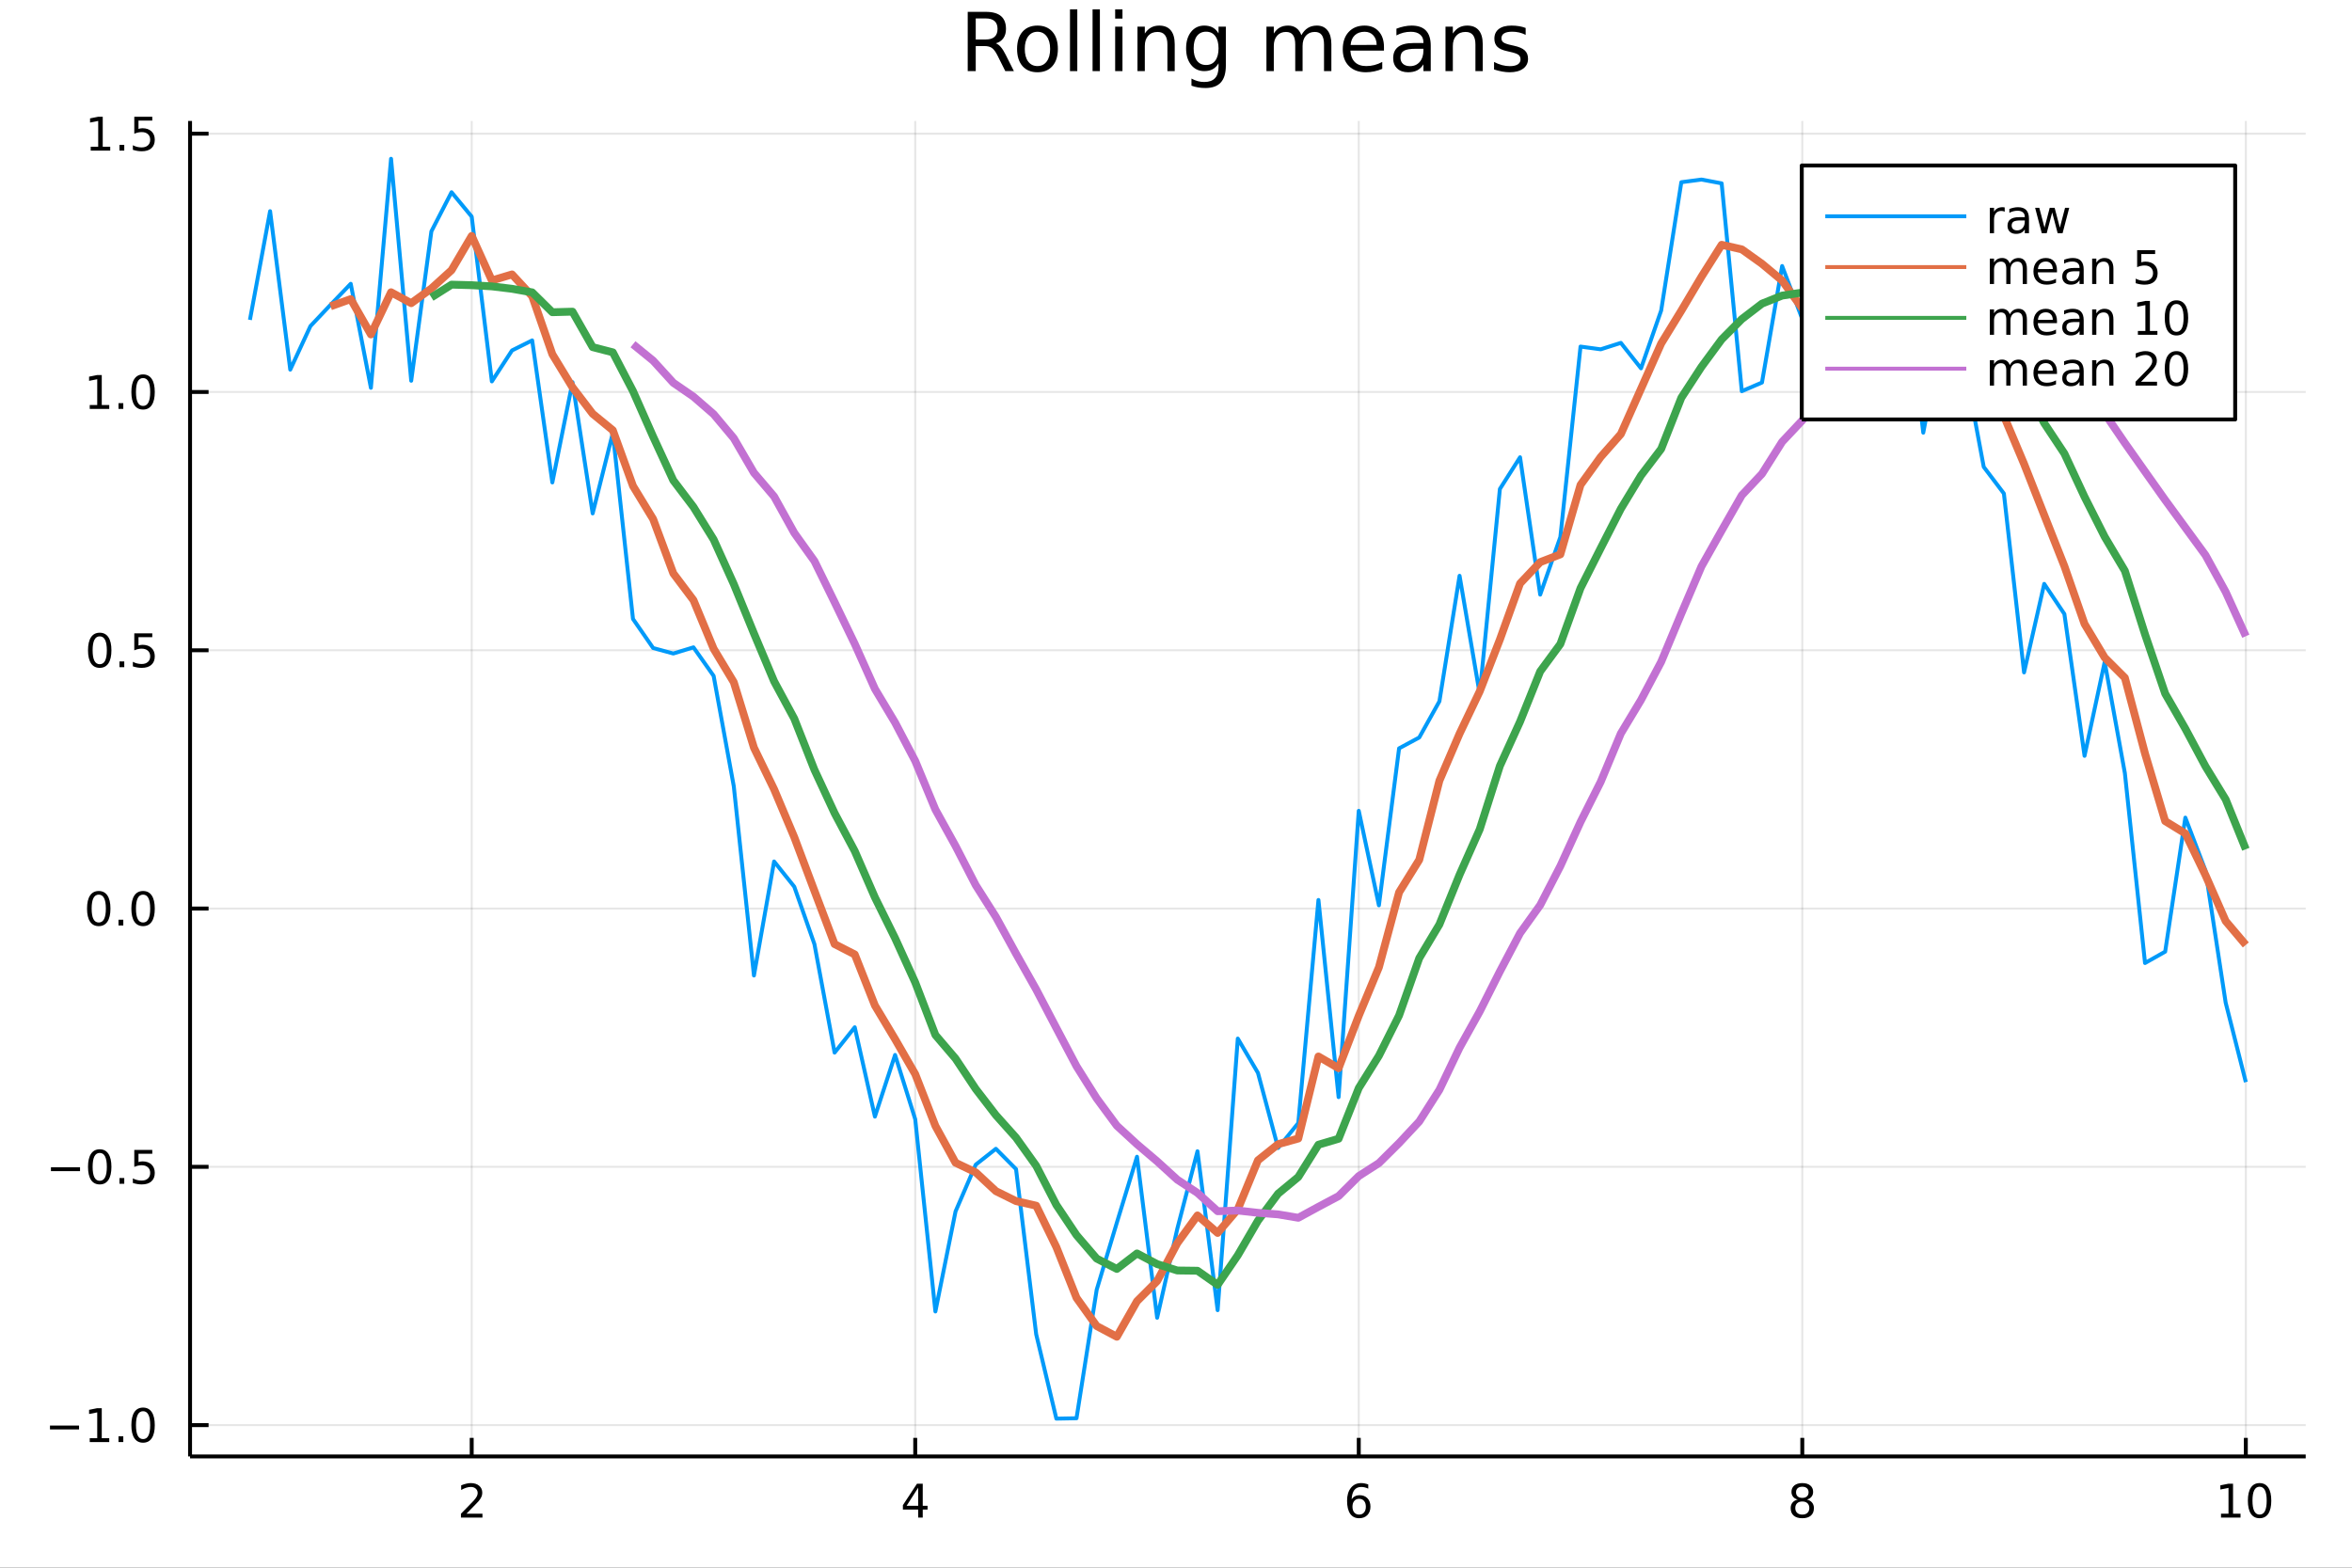 <?xml version="1.0" encoding="utf-8"?>
<svg xmlns="http://www.w3.org/2000/svg" xmlns:xlink="http://www.w3.org/1999/xlink" width="600" height="400" viewBox="0 0 2400 1600">
<rect x="0" y="0" width="2400" height="1600" fill="#333333" stroke="none"/>
<defs>
  <clipPath id="clip200">
    <rect x="0" y="0" width="2400" height="1600"/>
  </clipPath>
</defs>
<path clip-path="url(#clip200)" d="
M0 1600 L2400 1600 L2400 0 L0 0  Z
  " fill="#ffffff" fill-rule="evenodd" fill-opacity="1"/>
<defs>
  <clipPath id="clip201">
    <rect x="480" y="0" width="1681" height="1600"/>
  </clipPath>
</defs>
<path clip-path="url(#clip200)" d="
M193.936 1486.45 L2352.76 1486.45 L2352.76 123.472 L193.936 123.472  Z
  " fill="#ffffff" fill-rule="evenodd" fill-opacity="1"/>
<defs>
  <clipPath id="clip202">
    <rect x="193" y="123" width="2160" height="1364"/>
  </clipPath>
</defs>
<polyline clip-path="url(#clip202)" style="stroke:#000000; stroke-linecap:butt; stroke-linejoin:round; stroke-width:2; stroke-opacity:0.1; fill:none" points="
  481.326,1486.45 481.326,123.472 
  "/>
<polyline clip-path="url(#clip202)" style="stroke:#000000; stroke-linecap:butt; stroke-linejoin:round; stroke-width:2; stroke-opacity:0.1; fill:none" points="
  933.909,1486.45 933.909,123.472 
  "/>
<polyline clip-path="url(#clip202)" style="stroke:#000000; stroke-linecap:butt; stroke-linejoin:round; stroke-width:2; stroke-opacity:0.1; fill:none" points="
  1386.49,1486.45 1386.49,123.472 
  "/>
<polyline clip-path="url(#clip202)" style="stroke:#000000; stroke-linecap:butt; stroke-linejoin:round; stroke-width:2; stroke-opacity:0.1; fill:none" points="
  1839.07,1486.45 1839.07,123.472 
  "/>
<polyline clip-path="url(#clip202)" style="stroke:#000000; stroke-linecap:butt; stroke-linejoin:round; stroke-width:2; stroke-opacity:0.1; fill:none" points="
  2291.66,1486.45 2291.66,123.472 
  "/>
<polyline clip-path="url(#clip200)" style="stroke:#000000; stroke-linecap:butt; stroke-linejoin:round; stroke-width:4; stroke-opacity:1; fill:none" points="
  193.936,1486.45 2352.76,1486.45 
  "/>
<polyline clip-path="url(#clip200)" style="stroke:#000000; stroke-linecap:butt; stroke-linejoin:round; stroke-width:4; stroke-opacity:1; fill:none" points="
  481.326,1486.45 481.326,1467.55 
  "/>
<polyline clip-path="url(#clip200)" style="stroke:#000000; stroke-linecap:butt; stroke-linejoin:round; stroke-width:4; stroke-opacity:1; fill:none" points="
  933.909,1486.45 933.909,1467.55 
  "/>
<polyline clip-path="url(#clip200)" style="stroke:#000000; stroke-linecap:butt; stroke-linejoin:round; stroke-width:4; stroke-opacity:1; fill:none" points="
  1386.49,1486.45 1386.49,1467.55 
  "/>
<polyline clip-path="url(#clip200)" style="stroke:#000000; stroke-linecap:butt; stroke-linejoin:round; stroke-width:4; stroke-opacity:1; fill:none" points="
  1839.07,1486.45 1839.07,1467.55 
  "/>
<polyline clip-path="url(#clip200)" style="stroke:#000000; stroke-linecap:butt; stroke-linejoin:round; stroke-width:4; stroke-opacity:1; fill:none" points="
  2291.66,1486.45 2291.66,1467.55 
  "/>
<path clip-path="url(#clip200)" d="M475.979 1544.91 L492.298 1544.91 L492.298 1548.85 L470.354 1548.85 L470.354 1544.91 Q473.016 1542.16 477.599 1537.53 Q482.206 1532.88 483.386 1531.53 Q485.632 1529.01 486.511 1527.27 Q487.414 1525.51 487.414 1523.82 Q487.414 1521.07 485.47 1519.33 Q483.548 1517.6 480.446 1517.6 Q478.247 1517.6 475.794 1518.36 Q473.363 1519.13 470.585 1520.68 L470.585 1515.95 Q473.409 1514.82 475.863 1514.24 Q478.317 1513.66 480.354 1513.66 Q485.724 1513.66 488.919 1516.35 Q492.113 1519.03 492.113 1523.52 Q492.113 1525.65 491.303 1527.57 Q490.516 1529.47 488.409 1532.07 Q487.831 1532.74 484.729 1535.95 Q481.627 1539.15 475.979 1544.91 Z" fill="#000000" fill-rule="evenodd" fill-opacity="1" /><path clip-path="url(#clip200)" d="M936.918 1518.36 L925.113 1536.81 L936.918 1536.81 L936.918 1518.36 M935.691 1514.29 L941.571 1514.29 L941.571 1536.81 L946.501 1536.81 L946.501 1540.7 L941.571 1540.7 L941.571 1548.85 L936.918 1548.85 L936.918 1540.7 L921.316 1540.7 L921.316 1536.19 L935.691 1514.29 Z" fill="#000000" fill-rule="evenodd" fill-opacity="1" /><path clip-path="url(#clip200)" d="M1386.9 1529.7 Q1383.75 1529.7 1381.9 1531.86 Q1380.07 1534.01 1380.07 1537.76 Q1380.07 1541.49 1381.9 1543.66 Q1383.75 1545.82 1386.9 1545.82 Q1390.04 1545.82 1391.87 1543.66 Q1393.73 1541.49 1393.73 1537.76 Q1393.73 1534.01 1391.87 1531.86 Q1390.04 1529.7 1386.9 1529.7 M1396.18 1515.05 L1396.18 1519.31 Q1394.42 1518.48 1392.61 1518.04 Q1390.83 1517.6 1389.07 1517.6 Q1384.44 1517.6 1381.99 1520.72 Q1379.56 1523.85 1379.21 1530.17 Q1380.58 1528.15 1382.64 1527.09 Q1384.7 1526 1387.17 1526 Q1392.38 1526 1395.39 1529.17 Q1398.42 1532.32 1398.42 1537.76 Q1398.42 1543.08 1395.28 1546.3 Q1392.13 1549.52 1386.9 1549.52 Q1380.9 1549.52 1377.73 1544.94 Q1374.56 1540.33 1374.56 1531.6 Q1374.56 1523.41 1378.45 1518.55 Q1382.34 1513.66 1388.89 1513.66 Q1390.65 1513.66 1392.43 1514.01 Q1394.23 1514.36 1396.18 1515.05 Z" fill="#000000" fill-rule="evenodd" fill-opacity="1" /><path clip-path="url(#clip200)" d="M1839.07 1532.44 Q1835.74 1532.44 1833.82 1534.22 Q1831.92 1536 1831.92 1539.13 Q1831.92 1542.25 1833.82 1544.03 Q1835.74 1545.82 1839.07 1545.82 Q1842.41 1545.82 1844.33 1544.03 Q1846.25 1542.23 1846.25 1539.13 Q1846.25 1536 1844.33 1534.22 Q1842.43 1532.44 1839.07 1532.44 M1834.4 1530.45 Q1831.39 1529.7 1829.7 1527.64 Q1828.03 1525.58 1828.03 1522.62 Q1828.03 1518.48 1830.97 1516.07 Q1833.94 1513.66 1839.07 1513.66 Q1844.24 1513.66 1847.18 1516.07 Q1850.12 1518.48 1850.12 1522.62 Q1850.12 1525.58 1848.43 1527.64 Q1846.76 1529.7 1843.77 1530.45 Q1847.15 1531.23 1849.03 1533.52 Q1850.93 1535.82 1850.93 1539.13 Q1850.93 1544.15 1847.85 1546.83 Q1844.79 1549.52 1839.07 1549.52 Q1833.36 1549.52 1830.28 1546.83 Q1827.22 1544.15 1827.22 1539.13 Q1827.22 1535.82 1829.12 1533.52 Q1831.02 1531.23 1834.4 1530.45 M1832.69 1523.06 Q1832.69 1525.75 1834.35 1527.25 Q1836.04 1528.76 1839.07 1528.76 Q1842.08 1528.76 1843.77 1527.25 Q1845.49 1525.75 1845.49 1523.06 Q1845.49 1520.38 1843.77 1518.87 Q1842.08 1517.37 1839.07 1517.37 Q1836.04 1517.37 1834.35 1518.87 Q1832.69 1520.38 1832.69 1523.06 Z" fill="#000000" fill-rule="evenodd" fill-opacity="1" /><path clip-path="url(#clip200)" d="M2266.34 1544.91 L2273.98 1544.91 L2273.98 1518.55 L2265.67 1520.21 L2265.67 1515.95 L2273.94 1514.29 L2278.61 1514.29 L2278.61 1544.91 L2286.25 1544.91 L2286.25 1548.85 L2266.34 1548.85 L2266.34 1544.91 Z" fill="#000000" fill-rule="evenodd" fill-opacity="1" /><path clip-path="url(#clip200)" d="M2305.7 1517.37 Q2302.09 1517.37 2300.26 1520.93 Q2298.45 1524.47 2298.45 1531.6 Q2298.45 1538.71 2300.26 1542.27 Q2302.09 1545.82 2305.7 1545.82 Q2309.33 1545.82 2311.14 1542.27 Q2312.96 1538.71 2312.96 1531.6 Q2312.96 1524.47 2311.14 1520.93 Q2309.33 1517.37 2305.7 1517.37 M2305.7 1513.66 Q2311.51 1513.66 2314.56 1518.27 Q2317.64 1522.85 2317.64 1531.6 Q2317.64 1540.33 2314.56 1544.94 Q2311.51 1549.52 2305.7 1549.52 Q2299.89 1549.52 2296.81 1544.94 Q2293.75 1540.33 2293.75 1531.6 Q2293.75 1522.85 2296.81 1518.27 Q2299.89 1513.66 2305.7 1513.66 Z" fill="#000000" fill-rule="evenodd" fill-opacity="1" /><polyline clip-path="url(#clip202)" style="stroke:#000000; stroke-linecap:butt; stroke-linejoin:round; stroke-width:2; stroke-opacity:0.1; fill:none" points="
  193.936,1454.5 2352.76,1454.5 
  "/>
<polyline clip-path="url(#clip202)" style="stroke:#000000; stroke-linecap:butt; stroke-linejoin:round; stroke-width:2; stroke-opacity:0.1; fill:none" points="
  193.936,1190.89 2352.76,1190.89 
  "/>
<polyline clip-path="url(#clip202)" style="stroke:#000000; stroke-linecap:butt; stroke-linejoin:round; stroke-width:2; stroke-opacity:0.1; fill:none" points="
  193.936,927.278 2352.76,927.278 
  "/>
<polyline clip-path="url(#clip202)" style="stroke:#000000; stroke-linecap:butt; stroke-linejoin:round; stroke-width:2; stroke-opacity:0.1; fill:none" points="
  193.936,663.666 2352.76,663.666 
  "/>
<polyline clip-path="url(#clip202)" style="stroke:#000000; stroke-linecap:butt; stroke-linejoin:round; stroke-width:2; stroke-opacity:0.1; fill:none" points="
  193.936,400.053 2352.76,400.053 
  "/>
<polyline clip-path="url(#clip202)" style="stroke:#000000; stroke-linecap:butt; stroke-linejoin:round; stroke-width:2; stroke-opacity:0.1; fill:none" points="
  193.936,136.441 2352.76,136.441 
  "/>
<polyline clip-path="url(#clip200)" style="stroke:#000000; stroke-linecap:butt; stroke-linejoin:round; stroke-width:4; stroke-opacity:1; fill:none" points="
  193.936,1486.45 193.936,123.472 
  "/>
<polyline clip-path="url(#clip200)" style="stroke:#000000; stroke-linecap:butt; stroke-linejoin:round; stroke-width:4; stroke-opacity:1; fill:none" points="
  193.936,1454.5 212.834,1454.5 
  "/>
<polyline clip-path="url(#clip200)" style="stroke:#000000; stroke-linecap:butt; stroke-linejoin:round; stroke-width:4; stroke-opacity:1; fill:none" points="
  193.936,1190.89 212.834,1190.89 
  "/>
<polyline clip-path="url(#clip200)" style="stroke:#000000; stroke-linecap:butt; stroke-linejoin:round; stroke-width:4; stroke-opacity:1; fill:none" points="
  193.936,927.278 212.834,927.278 
  "/>
<polyline clip-path="url(#clip200)" style="stroke:#000000; stroke-linecap:butt; stroke-linejoin:round; stroke-width:4; stroke-opacity:1; fill:none" points="
  193.936,663.666 212.834,663.666 
  "/>
<polyline clip-path="url(#clip200)" style="stroke:#000000; stroke-linecap:butt; stroke-linejoin:round; stroke-width:4; stroke-opacity:1; fill:none" points="
  193.936,400.053 212.834,400.053 
  "/>
<polyline clip-path="url(#clip200)" style="stroke:#000000; stroke-linecap:butt; stroke-linejoin:round; stroke-width:4; stroke-opacity:1; fill:none" points="
  193.936,136.441 212.834,136.441 
  "/>
<path clip-path="url(#clip200)" d="M50.992 1454.95 L80.668 1454.95 L80.668 1458.89 L50.992 1458.89 L50.992 1454.95 Z" fill="#000000" fill-rule="evenodd" fill-opacity="1" /><path clip-path="url(#clip200)" d="M91.571 1467.85 L99.21 1467.85 L99.21 1441.48 L90.899 1443.15 L90.899 1438.89 L99.163 1437.22 L103.839 1437.22 L103.839 1467.85 L111.478 1467.85 L111.478 1471.78 L91.571 1471.78 L91.571 1467.85 Z" fill="#000000" fill-rule="evenodd" fill-opacity="1" /><path clip-path="url(#clip200)" d="M120.922 1465.9 L125.807 1465.9 L125.807 1471.78 L120.922 1471.78 L120.922 1465.9 Z" fill="#000000" fill-rule="evenodd" fill-opacity="1" /><path clip-path="url(#clip200)" d="M145.992 1440.3 Q142.381 1440.3 140.552 1443.87 Q138.746 1447.41 138.746 1454.54 Q138.746 1461.64 140.552 1465.21 Q142.381 1468.75 145.992 1468.75 Q149.626 1468.75 151.431 1465.21 Q153.26 1461.64 153.26 1454.54 Q153.26 1447.41 151.431 1443.87 Q149.626 1440.3 145.992 1440.3 M145.992 1436.6 Q151.802 1436.6 154.857 1441.2 Q157.936 1445.79 157.936 1454.54 Q157.936 1463.26 154.857 1467.87 Q151.802 1472.45 145.992 1472.45 Q140.181 1472.45 137.103 1467.87 Q134.047 1463.26 134.047 1454.54 Q134.047 1445.79 137.103 1441.2 Q140.181 1436.6 145.992 1436.6 Z" fill="#000000" fill-rule="evenodd" fill-opacity="1" /><path clip-path="url(#clip200)" d="M51.987 1191.34 L81.663 1191.34 L81.663 1195.28 L51.987 1195.28 L51.987 1191.34 Z" fill="#000000" fill-rule="evenodd" fill-opacity="1" /><path clip-path="url(#clip200)" d="M101.756 1176.69 Q98.145 1176.69 96.316 1180.25 Q94.51 1183.8 94.51 1190.92 Q94.51 1198.03 96.316 1201.6 Q98.145 1205.14 101.756 1205.14 Q105.39 1205.14 107.196 1201.6 Q109.024 1198.03 109.024 1190.92 Q109.024 1183.8 107.196 1180.25 Q105.39 1176.69 101.756 1176.69 M101.756 1172.98 Q107.566 1172.98 110.621 1177.59 Q113.7 1182.17 113.7 1190.92 Q113.7 1199.65 110.621 1204.26 Q107.566 1208.84 101.756 1208.84 Q95.946 1208.84 92.867 1204.26 Q89.811 1199.65 89.811 1190.92 Q89.811 1182.17 92.867 1177.59 Q95.946 1172.98 101.756 1172.98 Z" fill="#000000" fill-rule="evenodd" fill-opacity="1" /><path clip-path="url(#clip200)" d="M121.918 1202.29 L126.802 1202.29 L126.802 1208.17 L121.918 1208.17 L121.918 1202.29 Z" fill="#000000" fill-rule="evenodd" fill-opacity="1" /><path clip-path="url(#clip200)" d="M137.033 1173.61 L155.39 1173.61 L155.39 1177.55 L141.316 1177.55 L141.316 1186.02 Q142.334 1185.67 143.353 1185.51 Q144.371 1185.32 145.39 1185.32 Q151.177 1185.32 154.556 1188.49 Q157.936 1191.67 157.936 1197.08 Q157.936 1202.66 154.464 1205.76 Q150.992 1208.84 144.672 1208.84 Q142.496 1208.84 140.228 1208.47 Q137.982 1208.1 135.575 1207.36 L135.575 1202.66 Q137.658 1203.79 139.881 1204.35 Q142.103 1204.91 144.58 1204.91 Q148.584 1204.91 150.922 1202.8 Q153.26 1200.69 153.26 1197.08 Q153.26 1193.47 150.922 1191.36 Q148.584 1189.26 144.58 1189.26 Q142.705 1189.26 140.83 1189.67 Q138.978 1190.09 137.033 1190.97 L137.033 1173.61 Z" fill="#000000" fill-rule="evenodd" fill-opacity="1" /><path clip-path="url(#clip200)" d="M100.76 913.076 Q97.149 913.076 95.321 916.641 Q93.515 920.183 93.515 927.312 Q93.515 934.419 95.321 937.984 Q97.149 941.525 100.76 941.525 Q104.395 941.525 106.2 937.984 Q108.029 934.419 108.029 927.312 Q108.029 920.183 106.2 916.641 Q104.395 913.076 100.76 913.076 M100.76 909.373 Q106.571 909.373 109.626 913.979 Q112.705 918.562 112.705 927.312 Q112.705 936.039 109.626 940.646 Q106.571 945.229 100.76 945.229 Q94.95 945.229 91.871 940.646 Q88.816 936.039 88.816 927.312 Q88.816 918.562 91.871 913.979 Q94.95 909.373 100.76 909.373 Z" fill="#000000" fill-rule="evenodd" fill-opacity="1" /><path clip-path="url(#clip200)" d="M120.922 938.678 L125.807 938.678 L125.807 944.558 L120.922 944.558 L120.922 938.678 Z" fill="#000000" fill-rule="evenodd" fill-opacity="1" /><path clip-path="url(#clip200)" d="M145.992 913.076 Q142.381 913.076 140.552 916.641 Q138.746 920.183 138.746 927.312 Q138.746 934.419 140.552 937.984 Q142.381 941.525 145.992 941.525 Q149.626 941.525 151.431 937.984 Q153.26 934.419 153.26 927.312 Q153.26 920.183 151.431 916.641 Q149.626 913.076 145.992 913.076 M145.992 909.373 Q151.802 909.373 154.857 913.979 Q157.936 918.562 157.936 927.312 Q157.936 936.039 154.857 940.646 Q151.802 945.229 145.992 945.229 Q140.181 945.229 137.103 940.646 Q134.047 936.039 134.047 927.312 Q134.047 918.562 137.103 913.979 Q140.181 909.373 145.992 909.373 Z" fill="#000000" fill-rule="evenodd" fill-opacity="1" /><path clip-path="url(#clip200)" d="M101.756 649.464 Q98.145 649.464 96.316 653.029 Q94.51 656.571 94.51 663.7 Q94.51 670.807 96.316 674.371 Q98.145 677.913 101.756 677.913 Q105.39 677.913 107.196 674.371 Q109.024 670.807 109.024 663.7 Q109.024 656.571 107.196 653.029 Q105.39 649.464 101.756 649.464 M101.756 645.761 Q107.566 645.761 110.621 650.367 Q113.7 654.95 113.7 663.7 Q113.7 672.427 110.621 677.034 Q107.566 681.617 101.756 681.617 Q95.946 681.617 92.867 677.034 Q89.811 672.427 89.811 663.7 Q89.811 654.95 92.867 650.367 Q95.946 645.761 101.756 645.761 Z" fill="#000000" fill-rule="evenodd" fill-opacity="1" /><path clip-path="url(#clip200)" d="M121.918 675.066 L126.802 675.066 L126.802 680.946 L121.918 680.946 L121.918 675.066 Z" fill="#000000" fill-rule="evenodd" fill-opacity="1" /><path clip-path="url(#clip200)" d="M137.033 646.386 L155.39 646.386 L155.39 650.321 L141.316 650.321 L141.316 658.793 Q142.334 658.446 143.353 658.284 Q144.371 658.098 145.39 658.098 Q151.177 658.098 154.556 661.27 Q157.936 664.441 157.936 669.858 Q157.936 675.436 154.464 678.538 Q150.992 681.617 144.672 681.617 Q142.496 681.617 140.228 681.246 Q137.982 680.876 135.575 680.135 L135.575 675.436 Q137.658 676.571 139.881 677.126 Q142.103 677.682 144.58 677.682 Q148.584 677.682 150.922 675.575 Q153.26 673.469 153.26 669.858 Q153.26 666.247 150.922 664.14 Q148.584 662.034 144.58 662.034 Q142.705 662.034 140.83 662.45 Q138.978 662.867 137.033 663.747 L137.033 646.386 Z" fill="#000000" fill-rule="evenodd" fill-opacity="1" /><path clip-path="url(#clip200)" d="M91.571 413.398 L99.21 413.398 L99.21 387.033 L90.899 388.699 L90.899 384.44 L99.163 382.773 L103.839 382.773 L103.839 413.398 L111.478 413.398 L111.478 417.333 L91.571 417.333 L91.571 413.398 Z" fill="#000000" fill-rule="evenodd" fill-opacity="1" /><path clip-path="url(#clip200)" d="M120.922 411.454 L125.807 411.454 L125.807 417.333 L120.922 417.333 L120.922 411.454 Z" fill="#000000" fill-rule="evenodd" fill-opacity="1" /><path clip-path="url(#clip200)" d="M145.992 385.852 Q142.381 385.852 140.552 389.417 Q138.746 392.958 138.746 400.088 Q138.746 407.194 140.552 410.759 Q142.381 414.301 145.992 414.301 Q149.626 414.301 151.431 410.759 Q153.26 407.194 153.26 400.088 Q153.26 392.958 151.431 389.417 Q149.626 385.852 145.992 385.852 M145.992 382.148 Q151.802 382.148 154.857 386.755 Q157.936 391.338 157.936 400.088 Q157.936 408.815 154.857 413.421 Q151.802 418.005 145.992 418.005 Q140.181 418.005 137.103 413.421 Q134.047 408.815 134.047 400.088 Q134.047 391.338 137.103 386.755 Q140.181 382.148 145.992 382.148 Z" fill="#000000" fill-rule="evenodd" fill-opacity="1" /><path clip-path="url(#clip200)" d="M92.566 149.786 L100.205 149.786 L100.205 123.42 L91.895 125.087 L91.895 120.828 L100.159 119.161 L104.834 119.161 L104.834 149.786 L112.473 149.786 L112.473 153.721 L92.566 153.721 L92.566 149.786 Z" fill="#000000" fill-rule="evenodd" fill-opacity="1" /><path clip-path="url(#clip200)" d="M121.918 147.842 L126.802 147.842 L126.802 153.721 L121.918 153.721 L121.918 147.842 Z" fill="#000000" fill-rule="evenodd" fill-opacity="1" /><path clip-path="url(#clip200)" d="M137.033 119.161 L155.39 119.161 L155.39 123.096 L141.316 123.096 L141.316 131.568 Q142.334 131.221 143.353 131.059 Q144.371 130.874 145.39 130.874 Q151.177 130.874 154.556 134.045 Q157.936 137.217 157.936 142.633 Q157.936 148.212 154.464 151.314 Q150.992 154.392 144.672 154.392 Q142.496 154.392 140.228 154.022 Q137.982 153.652 135.575 152.911 L135.575 148.212 Q137.658 149.346 139.881 149.902 Q142.103 150.457 144.58 150.457 Q148.584 150.457 150.922 148.351 Q153.26 146.244 153.26 142.633 Q153.26 139.022 150.922 136.916 Q148.584 134.809 144.58 134.809 Q142.705 134.809 140.83 135.226 Q138.978 135.643 137.033 136.522 L137.033 119.161 Z" fill="#000000" fill-rule="evenodd" fill-opacity="1" /><path clip-path="url(#clip200)" d="M1016.15 44.22 Q1018.79 45.111 1021.26 48.028 Q1023.77 50.944 1026.28 56.048 L1034.59 72.576 L1025.8 72.576 L1018.06 57.061 Q1015.06 50.985 1012.22 49 Q1009.43 47.015 1004.57 47.015 L995.656 47.015 L995.656 72.576 L987.474 72.576 L987.474 12.096 L1005.95 12.096 Q1016.32 12.096 1021.42 16.43 Q1026.52 20.765 1026.52 29.515 Q1026.52 35.227 1023.85 38.994 Q1021.22 42.761 1016.15 44.22 M995.656 18.82 L995.656 40.29 L1005.95 40.29 Q1011.86 40.29 1014.86 37.576 Q1017.9 34.822 1017.9 29.515 Q1017.9 24.208 1014.86 21.535 Q1011.86 18.82 1005.95 18.82 L995.656 18.82 Z" fill="#000000" fill-rule="evenodd" fill-opacity="1" /><path clip-path="url(#clip200)" d="M1058.65 32.431 Q1052.65 32.431 1049.17 37.131 Q1045.69 41.789 1045.69 49.931 Q1045.69 58.074 1049.13 62.773 Q1052.61 67.431 1058.65 67.431 Q1064.6 67.431 1068.09 62.732 Q1071.57 58.033 1071.57 49.931 Q1071.57 41.87 1068.09 37.171 Q1064.6 32.431 1058.65 32.431 M1058.65 26.112 Q1068.37 26.112 1073.92 32.431 Q1079.47 38.751 1079.47 49.931 Q1079.47 61.071 1073.92 67.431 Q1068.37 73.751 1058.65 73.751 Q1048.89 73.751 1043.34 67.431 Q1037.83 61.071 1037.83 49.931 Q1037.83 38.751 1043.34 32.431 Q1048.89 26.112 1058.65 26.112 Z" fill="#000000" fill-rule="evenodd" fill-opacity="1" /><path clip-path="url(#clip200)" d="M1091.82 9.544 L1099.28 9.544 L1099.28 72.576 L1091.82 72.576 L1091.82 9.544 Z" fill="#000000" fill-rule="evenodd" fill-opacity="1" /><path clip-path="url(#clip200)" d="M1114.87 9.544 L1122.33 9.544 L1122.33 72.576 L1114.87 72.576 L1114.87 9.544 Z" fill="#000000" fill-rule="evenodd" fill-opacity="1" /><path clip-path="url(#clip200)" d="M1137.92 27.206 L1145.38 27.206 L1145.38 72.576 L1137.92 72.576 L1137.92 27.206 M1137.92 9.544 L1145.38 9.544 L1145.38 18.983 L1137.92 18.983 L1137.92 9.544 Z" fill="#000000" fill-rule="evenodd" fill-opacity="1" /><path clip-path="url(#clip200)" d="M1198.69 45.192 L1198.69 72.576 L1191.23 72.576 L1191.23 45.435 Q1191.23 38.994 1188.72 35.794 Q1186.21 32.594 1181.19 32.594 Q1175.15 32.594 1171.67 36.442 Q1168.18 40.29 1168.18 46.934 L1168.18 72.576 L1160.69 72.576 L1160.69 27.206 L1168.18 27.206 L1168.18 34.254 Q1170.86 30.163 1174.46 28.138 Q1178.11 26.112 1182.85 26.112 Q1190.67 26.112 1194.68 30.973 Q1198.69 35.794 1198.69 45.192 Z" fill="#000000" fill-rule="evenodd" fill-opacity="1" /><path clip-path="url(#clip200)" d="M1243.41 49.364 Q1243.41 41.263 1240.05 36.806 Q1236.73 32.35 1230.69 32.35 Q1224.69 32.35 1221.33 36.806 Q1218.01 41.263 1218.01 49.364 Q1218.01 57.426 1221.33 61.882 Q1224.69 66.338 1230.69 66.338 Q1236.73 66.338 1240.05 61.882 Q1243.41 57.426 1243.41 49.364 M1250.86 66.945 Q1250.86 78.531 1245.72 84.162 Q1240.57 89.833 1229.96 89.833 Q1226.03 89.833 1222.55 89.225 Q1219.06 88.658 1215.78 87.443 L1215.78 80.192 Q1219.06 81.974 1222.26 82.825 Q1225.46 83.675 1228.79 83.675 Q1236.12 83.675 1239.76 79.827 Q1243.41 76.019 1243.41 68.282 L1243.41 64.596 Q1241.1 68.606 1237.5 70.591 Q1233.89 72.576 1228.87 72.576 Q1220.52 72.576 1215.42 66.216 Q1210.31 59.856 1210.31 49.364 Q1210.31 38.832 1215.42 32.472 Q1220.52 26.112 1228.87 26.112 Q1233.89 26.112 1237.5 28.097 Q1241.1 30.082 1243.41 34.092 L1243.41 27.206 L1250.86 27.206 L1250.86 66.945 Z" fill="#000000" fill-rule="evenodd" fill-opacity="1" /><path clip-path="url(#clip200)" d="M1327.91 35.915 Q1330.71 30.892 1334.6 28.502 Q1338.48 26.112 1343.75 26.112 Q1350.84 26.112 1354.69 31.095 Q1358.54 36.037 1358.54 45.192 L1358.54 72.576 L1351.04 72.576 L1351.04 45.435 Q1351.04 38.913 1348.73 35.753 Q1346.42 32.594 1341.68 32.594 Q1335.89 32.594 1332.53 36.442 Q1329.17 40.29 1329.17 46.934 L1329.17 72.576 L1321.67 72.576 L1321.67 45.435 Q1321.67 38.873 1319.36 35.753 Q1317.06 32.594 1312.23 32.594 Q1306.52 32.594 1303.16 36.482 Q1299.8 40.331 1299.8 46.934 L1299.8 72.576 L1292.3 72.576 L1292.3 27.206 L1299.8 27.206 L1299.8 34.254 Q1302.35 30.082 1305.92 28.097 Q1309.48 26.112 1314.38 26.112 Q1319.32 26.112 1322.77 28.624 Q1326.25 31.135 1327.91 35.915 Z" fill="#000000" fill-rule="evenodd" fill-opacity="1" /><path clip-path="url(#clip200)" d="M1412.21 48.028 L1412.21 51.673 L1377.94 51.673 Q1378.43 59.37 1382.56 63.421 Q1386.73 67.431 1394.14 67.431 Q1398.44 67.431 1402.45 66.378 Q1406.5 65.325 1410.47 63.218 L1410.47 70.267 Q1406.46 71.968 1402.25 72.86 Q1398.03 73.751 1393.7 73.751 Q1382.84 73.751 1376.48 67.431 Q1370.16 61.112 1370.16 50.337 Q1370.16 39.197 1376.16 32.675 Q1382.19 26.112 1392.4 26.112 Q1401.56 26.112 1406.86 32.026 Q1412.21 37.9 1412.21 48.028 M1404.76 45.84 Q1404.68 39.723 1401.31 36.077 Q1397.99 32.431 1392.48 32.431 Q1386.24 32.431 1382.48 35.956 Q1378.75 39.48 1378.18 45.88 L1404.76 45.84 Z" fill="#000000" fill-rule="evenodd" fill-opacity="1" /><path clip-path="url(#clip200)" d="M1445.06 49.769 Q1436.03 49.769 1432.55 51.835 Q1429.06 53.901 1429.06 58.884 Q1429.06 62.854 1431.66 65.203 Q1434.29 67.512 1438.78 67.512 Q1444.98 67.512 1448.71 63.137 Q1452.48 58.722 1452.48 51.43 L1452.48 49.769 L1445.06 49.769 M1459.93 46.691 L1459.93 72.576 L1452.48 72.576 L1452.48 65.689 Q1449.92 69.821 1446.12 71.806 Q1442.31 73.751 1436.8 73.751 Q1429.83 73.751 1425.7 69.862 Q1421.61 65.933 1421.61 59.37 Q1421.61 51.714 1426.71 47.825 Q1431.86 43.936 1442.03 43.936 L1452.48 43.936 L1452.48 43.207 Q1452.48 38.062 1449.07 35.267 Q1445.71 32.431 1439.6 32.431 Q1435.71 32.431 1432.02 33.363 Q1428.33 34.295 1424.93 36.158 L1424.93 29.272 Q1429.02 27.692 1432.87 26.922 Q1436.72 26.112 1440.36 26.112 Q1450.21 26.112 1455.07 31.216 Q1459.93 36.32 1459.93 46.691 Z" fill="#000000" fill-rule="evenodd" fill-opacity="1" /><path clip-path="url(#clip200)" d="M1513 45.192 L1513 72.576 L1505.54 72.576 L1505.54 45.435 Q1505.54 38.994 1503.03 35.794 Q1500.52 32.594 1495.5 32.594 Q1489.46 32.594 1485.98 36.442 Q1482.49 40.29 1482.49 46.934 L1482.49 72.576 L1475 72.576 L1475 27.206 L1482.49 27.206 L1482.49 34.254 Q1485.17 30.163 1488.77 28.138 Q1492.42 26.112 1497.16 26.112 Q1504.98 26.112 1508.99 30.973 Q1513 35.794 1513 45.192 Z" fill="#000000" fill-rule="evenodd" fill-opacity="1" /><path clip-path="url(#clip200)" d="M1556.79 28.543 L1556.79 35.591 Q1553.63 33.971 1550.23 33.161 Q1546.82 32.35 1543.18 32.35 Q1537.63 32.35 1534.83 34.052 Q1532.08 35.753 1532.08 39.156 Q1532.08 41.749 1534.06 43.248 Q1536.05 44.706 1542.04 46.043 L1544.59 46.61 Q1552.53 48.311 1555.86 51.43 Q1559.22 54.509 1559.22 60.059 Q1559.22 66.378 1554.2 70.064 Q1549.21 73.751 1540.46 73.751 Q1536.82 73.751 1532.85 73.022 Q1528.92 72.333 1524.54 70.915 L1524.54 63.218 Q1528.67 65.365 1532.68 66.459 Q1536.7 67.512 1540.62 67.512 Q1545.89 67.512 1548.73 65.73 Q1551.56 63.907 1551.56 60.626 Q1551.56 57.588 1549.5 55.967 Q1547.47 54.347 1540.54 52.848 L1537.95 52.24 Q1531.02 50.782 1527.95 47.785 Q1524.87 44.746 1524.87 39.48 Q1524.87 33.08 1529.4 29.596 Q1533.94 26.112 1542.29 26.112 Q1546.42 26.112 1550.06 26.72 Q1553.71 27.327 1556.79 28.543 Z" fill="#000000" fill-rule="evenodd" fill-opacity="1" /><polyline clip-path="url(#clip202)" style="stroke:#009af9; stroke-linecap:butt; stroke-linejoin:round; stroke-width:4; stroke-opacity:1; fill:none" points="
  255.035,326.474 275.607,215.541 296.179,377.252 316.751,332.852 337.322,311.077 357.894,289.632 378.466,395.796 399.038,162.047 419.61,388.597 440.182,236.137 
  460.754,196.192 481.326,221.096 501.898,389.267 522.47,357.661 543.042,347.415 563.614,492.395 584.186,390.084 604.758,523.995 625.33,441.857 645.902,631.706 
  666.474,661.388 687.046,666.99 707.617,660.685 728.189,689.818 748.761,802.495 769.333,995.612 789.905,879.246 810.477,904.97 831.049,963.602 851.621,1074.31 
  872.193,1048.44 892.765,1139.62 913.337,1076.69 933.909,1142.34 954.481,1338.51 975.053,1236.39 995.625,1188.69 1016.2,1172.47 1036.77,1193.21 1057.34,1361.82 
  1077.91,1447.87 1098.48,1447.48 1119.06,1316.4 1139.63,1247.92 1160.2,1180.59 1180.77,1344.92 1201.34,1254.05 1221.92,1174.99 1242.49,1337.18 1263.06,1059.99 
  1283.63,1095.01 1304.2,1171.63 1324.78,1146.18 1345.35,918.533 1365.92,1119.73 1386.49,827.543 1407.06,924.005 1427.64,763.783 1448.21,752.682 1468.78,715.783 
  1489.35,587.668 1509.92,708.299 1530.5,499.043 1551.07,466.683 1571.64,606.886 1592.21,548.042 1612.78,353.727 1633.35,356.517 1653.93,349.942 1674.5,375.91 
  1695.07,316.899 1715.64,185.966 1736.21,183.257 1756.79,187.143 1777.36,399.255 1797.93,390.424 1818.5,271.511 1839.07,325.642 1859.65,273.261 1880.22,200.656 
  1900.79,316.249 1921.36,329.612 1941.93,267.976 1962.51,441.601 1983.08,334.45 2003.65,366.294 2024.22,476.544 2044.79,503.693 2065.37,686.261 2085.94,595.918 
  2106.51,626.638 2127.08,771.425 2147.65,675.603 2168.23,789.065 2188.8,982.874 2209.37,971.268 2229.94,834.484 2250.51,888.486 2271.09,1023.33 2291.66,1104.43 
  
  "/>
<polyline clip-path="url(#clip202)" style="stroke:#e26f46; stroke-linecap:butt; stroke-linejoin:round; stroke-width:8; stroke-opacity:1; fill:none" points="
  337.322,312.639 357.894,305.271 378.466,341.322 399.038,298.281 419.61,309.43 440.182,294.442 460.754,275.754 481.326,240.814 501.898,286.258 522.47,280.071 
  543.042,302.326 563.614,361.567 584.186,395.364 604.758,422.31 625.33,439.149 645.902,496.007 666.474,529.806 687.046,585.187 707.617,612.525 728.189,662.117 
  748.761,696.275 769.333,763.12 789.905,805.571 810.477,854.428 831.049,909.185 851.621,963.547 872.193,974.113 892.765,1026.19 913.337,1060.53 933.909,1096.28 
  954.481,1149.12 975.053,1186.71 995.625,1196.52 1016.2,1215.68 1036.77,1225.85 1057.34,1230.52 1077.91,1272.81 1098.48,1324.57 1119.06,1353.36 1139.63,1364.3 
  1160.2,1328.05 1180.77,1307.46 1201.34,1268.78 1221.92,1240.49 1242.49,1258.34 1263.06,1234.23 1283.63,1184.24 1304.2,1167.76 1324.78,1162 1345.35,1078.27 
  1365.92,1090.22 1386.49,1036.72 1407.06,987.198 1427.64,910.718 1448.21,877.548 1468.78,796.759 1489.35,748.784 1509.92,705.643 1530.5,652.695 1551.07,595.495 
  1571.64,573.716 1592.21,565.791 1612.78,494.876 1633.35,466.371 1653.93,443.023 1674.5,396.828 1695.07,350.599 1715.64,317.047 1736.21,282.395 1756.79,249.835 
  1777.36,254.504 1797.93,269.209 1818.5,286.318 1839.07,314.795 1859.65,332.019 1880.22,292.299 1900.79,277.464 1921.36,289.084 1941.93,277.551 1962.51,311.219 
  1983.08,337.978 2003.65,347.987 2024.22,377.373 2044.79,424.516 2065.37,473.448 2085.94,525.742 2106.51,577.811 2127.08,636.787 2147.65,671.169 2168.23,691.73 
  2188.8,769.121 2209.37,838.047 2229.94,850.659 2250.51,893.236 2271.09,940.088 2291.66,964.399 
  "/>
<polyline clip-path="url(#clip202)" style="stroke:#3da44d; stroke-linecap:butt; stroke-linejoin:round; stroke-width:8; stroke-opacity:1; fill:none" points="
  440.182,303.541 460.754,290.512 481.326,291.068 501.898,292.269 522.47,294.75 543.042,298.384 563.614,318.66 584.186,318.089 604.758,354.284 625.33,359.61 
  645.902,399.167 666.474,445.686 687.046,490.276 707.617,517.418 728.189,550.633 748.761,596.141 769.333,646.463 789.905,695.379 810.477,733.477 831.049,785.651 
  851.621,829.911 872.193,868.617 892.765,915.88 913.337,957.48 933.909,1002.73 954.481,1056.33 975.053,1080.41 995.625,1111.36 1016.2,1138.11 1036.77,1161.07 
  1057.34,1189.82 1077.91,1229.76 1098.48,1260.55 1119.06,1284.52 1139.63,1295.08 1160.2,1279.28 1180.77,1290.14 1201.34,1296.67 1221.92,1296.93 1242.49,1311.32 
  1263.06,1281.14 1283.63,1245.85 1304.2,1218.27 1324.78,1201.25 1345.35,1168.31 1365.92,1162.22 1386.49,1110.48 1407.06,1077.48 1427.64,1036.36 1448.21,977.909 
  1468.78,943.488 1489.35,892.754 1509.92,846.421 1530.5,781.707 1551.07,736.522 1571.64,685.237 1592.21,657.287 1612.78,600.26 1633.35,559.533 1653.93,519.259 
  1674.5,485.272 1695.07,458.195 1715.64,405.962 1736.21,374.383 1756.79,346.429 1777.36,325.666 1797.93,309.904 1818.5,301.683 1839.07,298.595 1859.65,290.927 
  1880.22,273.402 1900.79,273.337 1921.36,287.701 1941.93,296.173 1962.51,321.619 1983.08,315.138 2003.65,312.725 2024.22,333.229 2044.79,351.034 2065.37,392.334 
  2085.94,431.86 2106.51,462.899 2127.08,507.08 2147.65,547.843 2168.23,582.589 2188.8,647.432 2209.37,707.929 2229.94,743.723 2250.51,782.202 2271.09,815.909 
  2291.66,866.76 
  "/>
<polyline clip-path="url(#clip202)" style="stroke:#c271d2; stroke-linecap:butt; stroke-linejoin:round; stroke-width:8; stroke-opacity:1; fill:none" points="
  645.902,351.354 666.474,368.099 687.046,390.672 707.617,404.843 728.189,422.692 748.761,447.263 769.333,482.562 789.905,506.734 810.477,543.88 831.049,572.631 
  851.621,614.539 872.193,657.152 892.765,703.078 913.337,737.449 933.909,776.683 954.481,826.238 975.053,863.438 995.625,903.368 1016.2,935.791 1036.77,973.359 
  1057.34,1009.87 1077.91,1049.19 1098.48,1088.21 1119.06,1121 1139.63,1148.9 1160.2,1167.81 1180.77,1185.27 1201.34,1204.01 1221.92,1217.52 1242.49,1236.19 
  1263.06,1235.48 1283.63,1237.81 1304.2,1239.41 1324.78,1242.88 1345.35,1231.69 1365.92,1220.75 1386.49,1200.31 1407.06,1187.08 1427.64,1166.64 1448.21,1144.62 
  1468.78,1112.31 1489.35,1069.3 1509.92,1032.34 1530.5,991.476 1551.07,952.414 1571.64,923.729 1592.21,883.886 1612.78,838.87 1633.35,797.946 1653.93,748.584 
  1674.5,714.38 1695.07,675.474 1715.64,626.191 1736.21,578.045 1756.79,541.475 1777.36,505.452 1797.93,483.596 1818.5,450.971 1839.07,429.064 1859.65,405.093 
  1880.22,379.337 1900.79,365.766 1921.36,346.831 1941.93,335.278 1962.51,334.024 1983.08,320.402 2003.65,311.315 2024.22,317.456 2044.79,324.814 2065.37,341.63 
  2085.94,352.631 2106.51,368.118 2127.08,397.391 2147.65,422.008 2168.23,452.104 2188.8,481.285 2209.37,510.327 2229.94,538.476 2250.51,566.618 2271.09,604.121 
  2291.66,649.31 
  "/>
<path clip-path="url(#clip200)" d="
M1838.54 428.105 L2280.8 428.105 L2280.8 168.905 L1838.54 168.905  Z
  " fill="#ffffff" fill-rule="evenodd" fill-opacity="1"/>
<polyline clip-path="url(#clip200)" style="stroke:#000000; stroke-linecap:butt; stroke-linejoin:round; stroke-width:4; stroke-opacity:1; fill:none" points="
  1838.54,428.105 2280.8,428.105 2280.8,168.905 1838.54,168.905 1838.54,428.105 
  "/>
<polyline clip-path="url(#clip200)" style="stroke:#009af9; stroke-linecap:butt; stroke-linejoin:round; stroke-width:4; stroke-opacity:1; fill:none" points="
  1862.53,220.745 2006.45,220.745 
  "/>
<path clip-path="url(#clip200)" d="M2045.62 216.08 Q2044.91 215.664 2044.05 215.478 Q2043.22 215.27 2042.2 215.27 Q2038.59 215.27 2036.64 217.631 Q2034.72 219.969 2034.72 224.367 L2034.72 238.025 L2030.44 238.025 L2030.44 212.099 L2034.72 212.099 L2034.72 216.127 Q2036.06 213.766 2038.22 212.631 Q2040.37 211.474 2043.45 211.474 Q2043.89 211.474 2044.42 211.543 Q2044.95 211.59 2045.6 211.705 L2045.62 216.08 Z" fill="#000000" fill-rule="evenodd" fill-opacity="1" /><path clip-path="url(#clip200)" d="M2061.87 224.992 Q2056.71 224.992 2054.72 226.173 Q2052.73 227.353 2052.73 230.201 Q2052.73 232.469 2054.21 233.812 Q2055.72 235.131 2058.29 235.131 Q2061.83 235.131 2063.96 232.631 Q2066.11 230.108 2066.11 225.941 L2066.11 224.992 L2061.87 224.992 M2070.37 223.233 L2070.37 238.025 L2066.11 238.025 L2066.11 234.089 Q2064.65 236.451 2062.48 237.585 Q2060.3 238.696 2057.15 238.696 Q2053.17 238.696 2050.81 236.474 Q2048.47 234.228 2048.47 230.478 Q2048.47 226.103 2051.39 223.881 Q2054.33 221.659 2060.14 221.659 L2066.11 221.659 L2066.11 221.242 Q2066.11 218.303 2064.16 216.705 Q2062.24 215.085 2058.75 215.085 Q2056.53 215.085 2054.42 215.617 Q2052.31 216.15 2050.37 217.215 L2050.37 213.279 Q2052.71 212.377 2054.91 211.937 Q2057.1 211.474 2059.19 211.474 Q2064.81 211.474 2067.59 214.391 Q2070.37 217.307 2070.37 223.233 Z" fill="#000000" fill-rule="evenodd" fill-opacity="1" /><path clip-path="url(#clip200)" d="M2076.66 212.099 L2080.92 212.099 L2086.25 232.33 L2091.55 212.099 L2096.57 212.099 L2101.9 232.33 L2107.2 212.099 L2111.46 212.099 L2104.67 238.025 L2099.65 238.025 L2094.07 216.775 L2088.47 238.025 L2083.45 238.025 L2076.66 212.099 Z" fill="#000000" fill-rule="evenodd" fill-opacity="1" /><polyline clip-path="url(#clip200)" style="stroke:#e26f46; stroke-linecap:butt; stroke-linejoin:round; stroke-width:4; stroke-opacity:1; fill:none" points="
  1862.53,272.585 2006.45,272.585 
  "/>
<path clip-path="url(#clip200)" d="M2050.79 268.916 Q2052.38 266.045 2054.6 264.68 Q2056.83 263.314 2059.84 263.314 Q2063.89 263.314 2066.09 266.161 Q2068.29 268.985 2068.29 274.217 L2068.29 289.865 L2064 289.865 L2064 274.355 Q2064 270.629 2062.68 268.823 Q2061.36 267.018 2058.66 267.018 Q2055.35 267.018 2053.42 269.217 Q2051.5 271.416 2051.5 275.212 L2051.5 289.865 L2047.22 289.865 L2047.22 274.355 Q2047.22 270.605 2045.9 268.823 Q2044.58 267.018 2041.83 267.018 Q2038.56 267.018 2036.64 269.24 Q2034.72 271.439 2034.72 275.212 L2034.72 289.865 L2030.44 289.865 L2030.44 263.939 L2034.72 263.939 L2034.72 267.967 Q2036.18 265.582 2038.22 264.448 Q2040.25 263.314 2043.05 263.314 Q2045.88 263.314 2047.85 264.749 Q2049.84 266.184 2050.79 268.916 Z" fill="#000000" fill-rule="evenodd" fill-opacity="1" /><path clip-path="url(#clip200)" d="M2098.96 275.837 L2098.96 277.92 L2079.37 277.92 Q2079.65 282.318 2082.01 284.633 Q2084.4 286.925 2088.63 286.925 Q2091.09 286.925 2093.38 286.323 Q2095.69 285.721 2097.96 284.517 L2097.96 288.545 Q2095.67 289.517 2093.26 290.027 Q2090.85 290.536 2088.38 290.536 Q2082.17 290.536 2078.54 286.925 Q2074.93 283.314 2074.93 277.156 Q2074.93 270.791 2078.35 267.064 Q2081.8 263.314 2087.64 263.314 Q2092.87 263.314 2095.9 266.693 Q2098.96 270.05 2098.96 275.837 M2094.7 274.587 Q2094.65 271.092 2092.73 269.008 Q2090.83 266.925 2087.68 266.925 Q2084.12 266.925 2081.97 268.939 Q2079.84 270.953 2079.51 274.61 L2094.7 274.587 Z" fill="#000000" fill-rule="evenodd" fill-opacity="1" /><path clip-path="url(#clip200)" d="M2117.73 276.832 Q2112.57 276.832 2110.58 278.013 Q2108.59 279.193 2108.59 282.041 Q2108.59 284.309 2110.07 285.652 Q2111.57 286.971 2114.14 286.971 Q2117.68 286.971 2119.81 284.471 Q2121.97 281.948 2121.97 277.781 L2121.97 276.832 L2117.73 276.832 M2126.22 275.073 L2126.22 289.865 L2121.97 289.865 L2121.97 285.929 Q2120.51 288.291 2118.33 289.425 Q2116.16 290.536 2113.01 290.536 Q2109.03 290.536 2106.66 288.314 Q2104.33 286.068 2104.33 282.318 Q2104.33 277.943 2107.24 275.721 Q2110.18 273.499 2115.99 273.499 L2121.97 273.499 L2121.97 273.082 Q2121.97 270.143 2120.02 268.545 Q2118.1 266.925 2114.6 266.925 Q2112.38 266.925 2110.28 267.457 Q2108.17 267.99 2106.22 269.055 L2106.22 265.119 Q2108.56 264.217 2110.76 263.777 Q2112.96 263.314 2115.04 263.314 Q2120.67 263.314 2123.45 266.231 Q2126.22 269.147 2126.22 275.073 Z" fill="#000000" fill-rule="evenodd" fill-opacity="1" /><path clip-path="url(#clip200)" d="M2156.55 274.217 L2156.55 289.865 L2152.29 289.865 L2152.29 274.355 Q2152.29 270.675 2150.85 268.846 Q2149.42 267.018 2146.55 267.018 Q2143.1 267.018 2141.11 269.217 Q2139.12 271.416 2139.12 275.212 L2139.12 289.865 L2134.84 289.865 L2134.84 263.939 L2139.12 263.939 L2139.12 267.967 Q2140.65 265.629 2142.71 264.471 Q2144.79 263.314 2147.5 263.314 Q2151.97 263.314 2154.26 266.092 Q2156.55 268.846 2156.55 274.217 Z" fill="#000000" fill-rule="evenodd" fill-opacity="1" /><path clip-path="url(#clip200)" d="M2180.76 255.305 L2199.12 255.305 L2199.12 259.24 L2185.04 259.24 L2185.04 267.712 Q2186.06 267.365 2187.08 267.203 Q2188.1 267.018 2189.12 267.018 Q2194.91 267.018 2198.28 270.189 Q2201.66 273.36 2201.66 278.777 Q2201.66 284.355 2198.19 287.457 Q2194.72 290.536 2188.4 290.536 Q2186.22 290.536 2183.96 290.166 Q2181.71 289.795 2179.3 289.054 L2179.3 284.355 Q2181.39 285.49 2183.61 286.045 Q2185.83 286.601 2188.31 286.601 Q2192.31 286.601 2194.65 284.494 Q2196.99 282.388 2196.99 278.777 Q2196.99 275.166 2194.65 273.059 Q2192.31 270.953 2188.31 270.953 Q2186.43 270.953 2184.56 271.369 Q2182.71 271.786 2180.76 272.666 L2180.76 255.305 Z" fill="#000000" fill-rule="evenodd" fill-opacity="1" /><polyline clip-path="url(#clip200)" style="stroke:#3da44d; stroke-linecap:butt; stroke-linejoin:round; stroke-width:4; stroke-opacity:1; fill:none" points="
  1862.53,324.425 2006.45,324.425 
  "/>
<path clip-path="url(#clip200)" d="M2050.79 320.756 Q2052.38 317.885 2054.6 316.52 Q2056.83 315.154 2059.84 315.154 Q2063.89 315.154 2066.09 318.001 Q2068.29 320.825 2068.29 326.057 L2068.29 341.705 L2064 341.705 L2064 326.195 Q2064 322.469 2062.68 320.663 Q2061.36 318.858 2058.66 318.858 Q2055.35 318.858 2053.42 321.057 Q2051.5 323.256 2051.5 327.052 L2051.5 341.705 L2047.22 341.705 L2047.22 326.195 Q2047.22 322.445 2045.9 320.663 Q2044.58 318.858 2041.83 318.858 Q2038.56 318.858 2036.64 321.08 Q2034.72 323.279 2034.72 327.052 L2034.72 341.705 L2030.44 341.705 L2030.44 315.779 L2034.72 315.779 L2034.72 319.807 Q2036.18 317.422 2038.22 316.288 Q2040.25 315.154 2043.05 315.154 Q2045.88 315.154 2047.85 316.589 Q2049.84 318.024 2050.79 320.756 Z" fill="#000000" fill-rule="evenodd" fill-opacity="1" /><path clip-path="url(#clip200)" d="M2098.96 327.677 L2098.96 329.76 L2079.37 329.76 Q2079.65 334.158 2082.01 336.473 Q2084.4 338.765 2088.63 338.765 Q2091.09 338.765 2093.38 338.163 Q2095.69 337.561 2097.96 336.357 L2097.96 340.385 Q2095.67 341.357 2093.26 341.867 Q2090.85 342.376 2088.38 342.376 Q2082.17 342.376 2078.54 338.765 Q2074.93 335.154 2074.93 328.996 Q2074.93 322.631 2078.35 318.904 Q2081.8 315.154 2087.64 315.154 Q2092.87 315.154 2095.9 318.533 Q2098.96 321.89 2098.96 327.677 M2094.7 326.427 Q2094.65 322.932 2092.73 320.848 Q2090.83 318.765 2087.68 318.765 Q2084.12 318.765 2081.97 320.779 Q2079.84 322.793 2079.51 326.45 L2094.7 326.427 Z" fill="#000000" fill-rule="evenodd" fill-opacity="1" /><path clip-path="url(#clip200)" d="M2117.73 328.672 Q2112.57 328.672 2110.58 329.853 Q2108.59 331.033 2108.59 333.881 Q2108.59 336.149 2110.07 337.492 Q2111.57 338.811 2114.14 338.811 Q2117.68 338.811 2119.81 336.311 Q2121.97 333.788 2121.97 329.621 L2121.97 328.672 L2117.73 328.672 M2126.22 326.913 L2126.22 341.705 L2121.97 341.705 L2121.97 337.769 Q2120.51 340.131 2118.33 341.265 Q2116.16 342.376 2113.01 342.376 Q2109.03 342.376 2106.66 340.154 Q2104.33 337.908 2104.33 334.158 Q2104.33 329.783 2107.24 327.561 Q2110.18 325.339 2115.99 325.339 L2121.97 325.339 L2121.97 324.922 Q2121.97 321.983 2120.02 320.385 Q2118.1 318.765 2114.6 318.765 Q2112.38 318.765 2110.28 319.297 Q2108.17 319.83 2106.22 320.895 L2106.22 316.959 Q2108.56 316.057 2110.76 315.617 Q2112.96 315.154 2115.04 315.154 Q2120.67 315.154 2123.45 318.071 Q2126.22 320.987 2126.22 326.913 Z" fill="#000000" fill-rule="evenodd" fill-opacity="1" /><path clip-path="url(#clip200)" d="M2156.55 326.057 L2156.55 341.705 L2152.29 341.705 L2152.29 326.195 Q2152.29 322.515 2150.85 320.686 Q2149.42 318.858 2146.55 318.858 Q2143.1 318.858 2141.11 321.057 Q2139.12 323.256 2139.12 327.052 L2139.12 341.705 L2134.84 341.705 L2134.84 315.779 L2139.12 315.779 L2139.12 319.807 Q2140.65 317.469 2142.71 316.311 Q2144.79 315.154 2147.5 315.154 Q2151.97 315.154 2154.26 317.932 Q2156.55 320.686 2156.55 326.057 Z" fill="#000000" fill-rule="evenodd" fill-opacity="1" /><path clip-path="url(#clip200)" d="M2181.53 337.769 L2189.16 337.769 L2189.16 311.404 L2180.85 313.071 L2180.85 308.811 L2189.12 307.145 L2193.79 307.145 L2193.79 337.769 L2201.43 337.769 L2201.43 341.705 L2181.53 341.705 L2181.53 337.769 Z" fill="#000000" fill-rule="evenodd" fill-opacity="1" /><path clip-path="url(#clip200)" d="M2220.88 310.223 Q2217.27 310.223 2215.44 313.788 Q2213.63 317.33 2213.63 324.459 Q2213.63 331.566 2215.44 335.131 Q2217.27 338.672 2220.88 338.672 Q2224.51 338.672 2226.32 335.131 Q2228.15 331.566 2228.15 324.459 Q2228.15 317.33 2226.32 313.788 Q2224.51 310.223 2220.88 310.223 M2220.88 306.52 Q2226.69 306.52 2229.74 311.126 Q2232.82 315.709 2232.82 324.459 Q2232.82 333.186 2229.74 337.793 Q2226.69 342.376 2220.88 342.376 Q2215.07 342.376 2211.99 337.793 Q2208.93 333.186 2208.93 324.459 Q2208.93 315.709 2211.99 311.126 Q2215.07 306.52 2220.88 306.52 Z" fill="#000000" fill-rule="evenodd" fill-opacity="1" /><polyline clip-path="url(#clip200)" style="stroke:#c271d2; stroke-linecap:butt; stroke-linejoin:round; stroke-width:4; stroke-opacity:1; fill:none" points="
  1862.53,376.265 2006.45,376.265 
  "/>
<path clip-path="url(#clip200)" d="M2050.79 372.596 Q2052.38 369.725 2054.6 368.36 Q2056.83 366.994 2059.84 366.994 Q2063.89 366.994 2066.09 369.841 Q2068.29 372.665 2068.29 377.897 L2068.29 393.545 L2064 393.545 L2064 378.035 Q2064 374.309 2062.68 372.503 Q2061.36 370.698 2058.66 370.698 Q2055.35 370.698 2053.42 372.897 Q2051.5 375.096 2051.5 378.892 L2051.5 393.545 L2047.22 393.545 L2047.22 378.035 Q2047.22 374.285 2045.9 372.503 Q2044.58 370.698 2041.83 370.698 Q2038.56 370.698 2036.64 372.92 Q2034.72 375.119 2034.72 378.892 L2034.72 393.545 L2030.44 393.545 L2030.44 367.619 L2034.72 367.619 L2034.72 371.647 Q2036.18 369.262 2038.22 368.128 Q2040.25 366.994 2043.05 366.994 Q2045.88 366.994 2047.85 368.429 Q2049.84 369.864 2050.79 372.596 Z" fill="#000000" fill-rule="evenodd" fill-opacity="1" /><path clip-path="url(#clip200)" d="M2098.96 379.517 L2098.96 381.6 L2079.37 381.6 Q2079.65 385.998 2082.01 388.313 Q2084.4 390.605 2088.63 390.605 Q2091.09 390.605 2093.38 390.003 Q2095.69 389.401 2097.96 388.197 L2097.96 392.225 Q2095.67 393.197 2093.26 393.707 Q2090.85 394.216 2088.38 394.216 Q2082.17 394.216 2078.54 390.605 Q2074.93 386.994 2074.93 380.836 Q2074.93 374.471 2078.35 370.744 Q2081.8 366.994 2087.64 366.994 Q2092.87 366.994 2095.9 370.373 Q2098.96 373.73 2098.96 379.517 M2094.7 378.267 Q2094.65 374.772 2092.73 372.688 Q2090.83 370.605 2087.68 370.605 Q2084.12 370.605 2081.97 372.619 Q2079.84 374.633 2079.51 378.29 L2094.7 378.267 Z" fill="#000000" fill-rule="evenodd" fill-opacity="1" /><path clip-path="url(#clip200)" d="M2117.73 380.512 Q2112.57 380.512 2110.58 381.693 Q2108.59 382.873 2108.59 385.721 Q2108.59 387.989 2110.07 389.332 Q2111.57 390.651 2114.14 390.651 Q2117.68 390.651 2119.81 388.151 Q2121.97 385.628 2121.97 381.461 L2121.97 380.512 L2117.73 380.512 M2126.22 378.753 L2126.22 393.545 L2121.97 393.545 L2121.97 389.609 Q2120.51 391.971 2118.33 393.105 Q2116.16 394.216 2113.01 394.216 Q2109.03 394.216 2106.66 391.994 Q2104.33 389.748 2104.33 385.998 Q2104.33 381.623 2107.24 379.401 Q2110.18 377.179 2115.99 377.179 L2121.97 377.179 L2121.97 376.762 Q2121.97 373.823 2120.02 372.225 Q2118.1 370.605 2114.6 370.605 Q2112.38 370.605 2110.28 371.137 Q2108.17 371.67 2106.22 372.735 L2106.22 368.799 Q2108.56 367.897 2110.76 367.457 Q2112.96 366.994 2115.04 366.994 Q2120.67 366.994 2123.45 369.911 Q2126.22 372.827 2126.22 378.753 Z" fill="#000000" fill-rule="evenodd" fill-opacity="1" /><path clip-path="url(#clip200)" d="M2156.55 377.897 L2156.55 393.545 L2152.29 393.545 L2152.29 378.035 Q2152.29 374.355 2150.85 372.526 Q2149.42 370.698 2146.55 370.698 Q2143.1 370.698 2141.11 372.897 Q2139.12 375.096 2139.12 378.892 L2139.12 393.545 L2134.84 393.545 L2134.84 367.619 L2139.12 367.619 L2139.12 371.647 Q2140.65 369.309 2142.71 368.151 Q2144.79 366.994 2147.5 366.994 Q2151.97 366.994 2154.26 369.772 Q2156.55 372.526 2156.55 377.897 Z" fill="#000000" fill-rule="evenodd" fill-opacity="1" /><path clip-path="url(#clip200)" d="M2184.74 389.609 L2201.06 389.609 L2201.06 393.545 L2179.12 393.545 L2179.12 389.609 Q2181.78 386.855 2186.36 382.225 Q2190.97 377.573 2192.15 376.23 Q2194.4 373.707 2195.28 371.971 Q2196.18 370.211 2196.18 368.522 Q2196.18 365.767 2194.23 364.031 Q2192.31 362.295 2189.21 362.295 Q2187.01 362.295 2184.56 363.059 Q2182.13 363.823 2179.35 365.374 L2179.35 360.651 Q2182.17 359.517 2184.63 358.938 Q2187.08 358.36 2189.12 358.36 Q2194.49 358.36 2197.68 361.045 Q2200.88 363.73 2200.88 368.221 Q2200.88 370.35 2200.07 372.272 Q2199.28 374.17 2197.17 376.762 Q2196.59 377.434 2193.49 380.651 Q2190.39 383.846 2184.74 389.609 Z" fill="#000000" fill-rule="evenodd" fill-opacity="1" /><path clip-path="url(#clip200)" d="M2220.88 362.063 Q2217.27 362.063 2215.44 365.628 Q2213.63 369.17 2213.63 376.299 Q2213.63 383.406 2215.44 386.971 Q2217.27 390.512 2220.88 390.512 Q2224.51 390.512 2226.32 386.971 Q2228.15 383.406 2228.15 376.299 Q2228.15 369.17 2226.32 365.628 Q2224.51 362.063 2220.88 362.063 M2220.88 358.36 Q2226.69 358.36 2229.74 362.966 Q2232.82 367.549 2232.82 376.299 Q2232.82 385.026 2229.74 389.633 Q2226.69 394.216 2220.88 394.216 Q2215.07 394.216 2211.99 389.633 Q2208.93 385.026 2208.93 376.299 Q2208.93 367.549 2211.99 362.966 Q2215.07 358.36 2220.88 358.36 Z" fill="#000000" fill-rule="evenodd" fill-opacity="1" /></svg>
